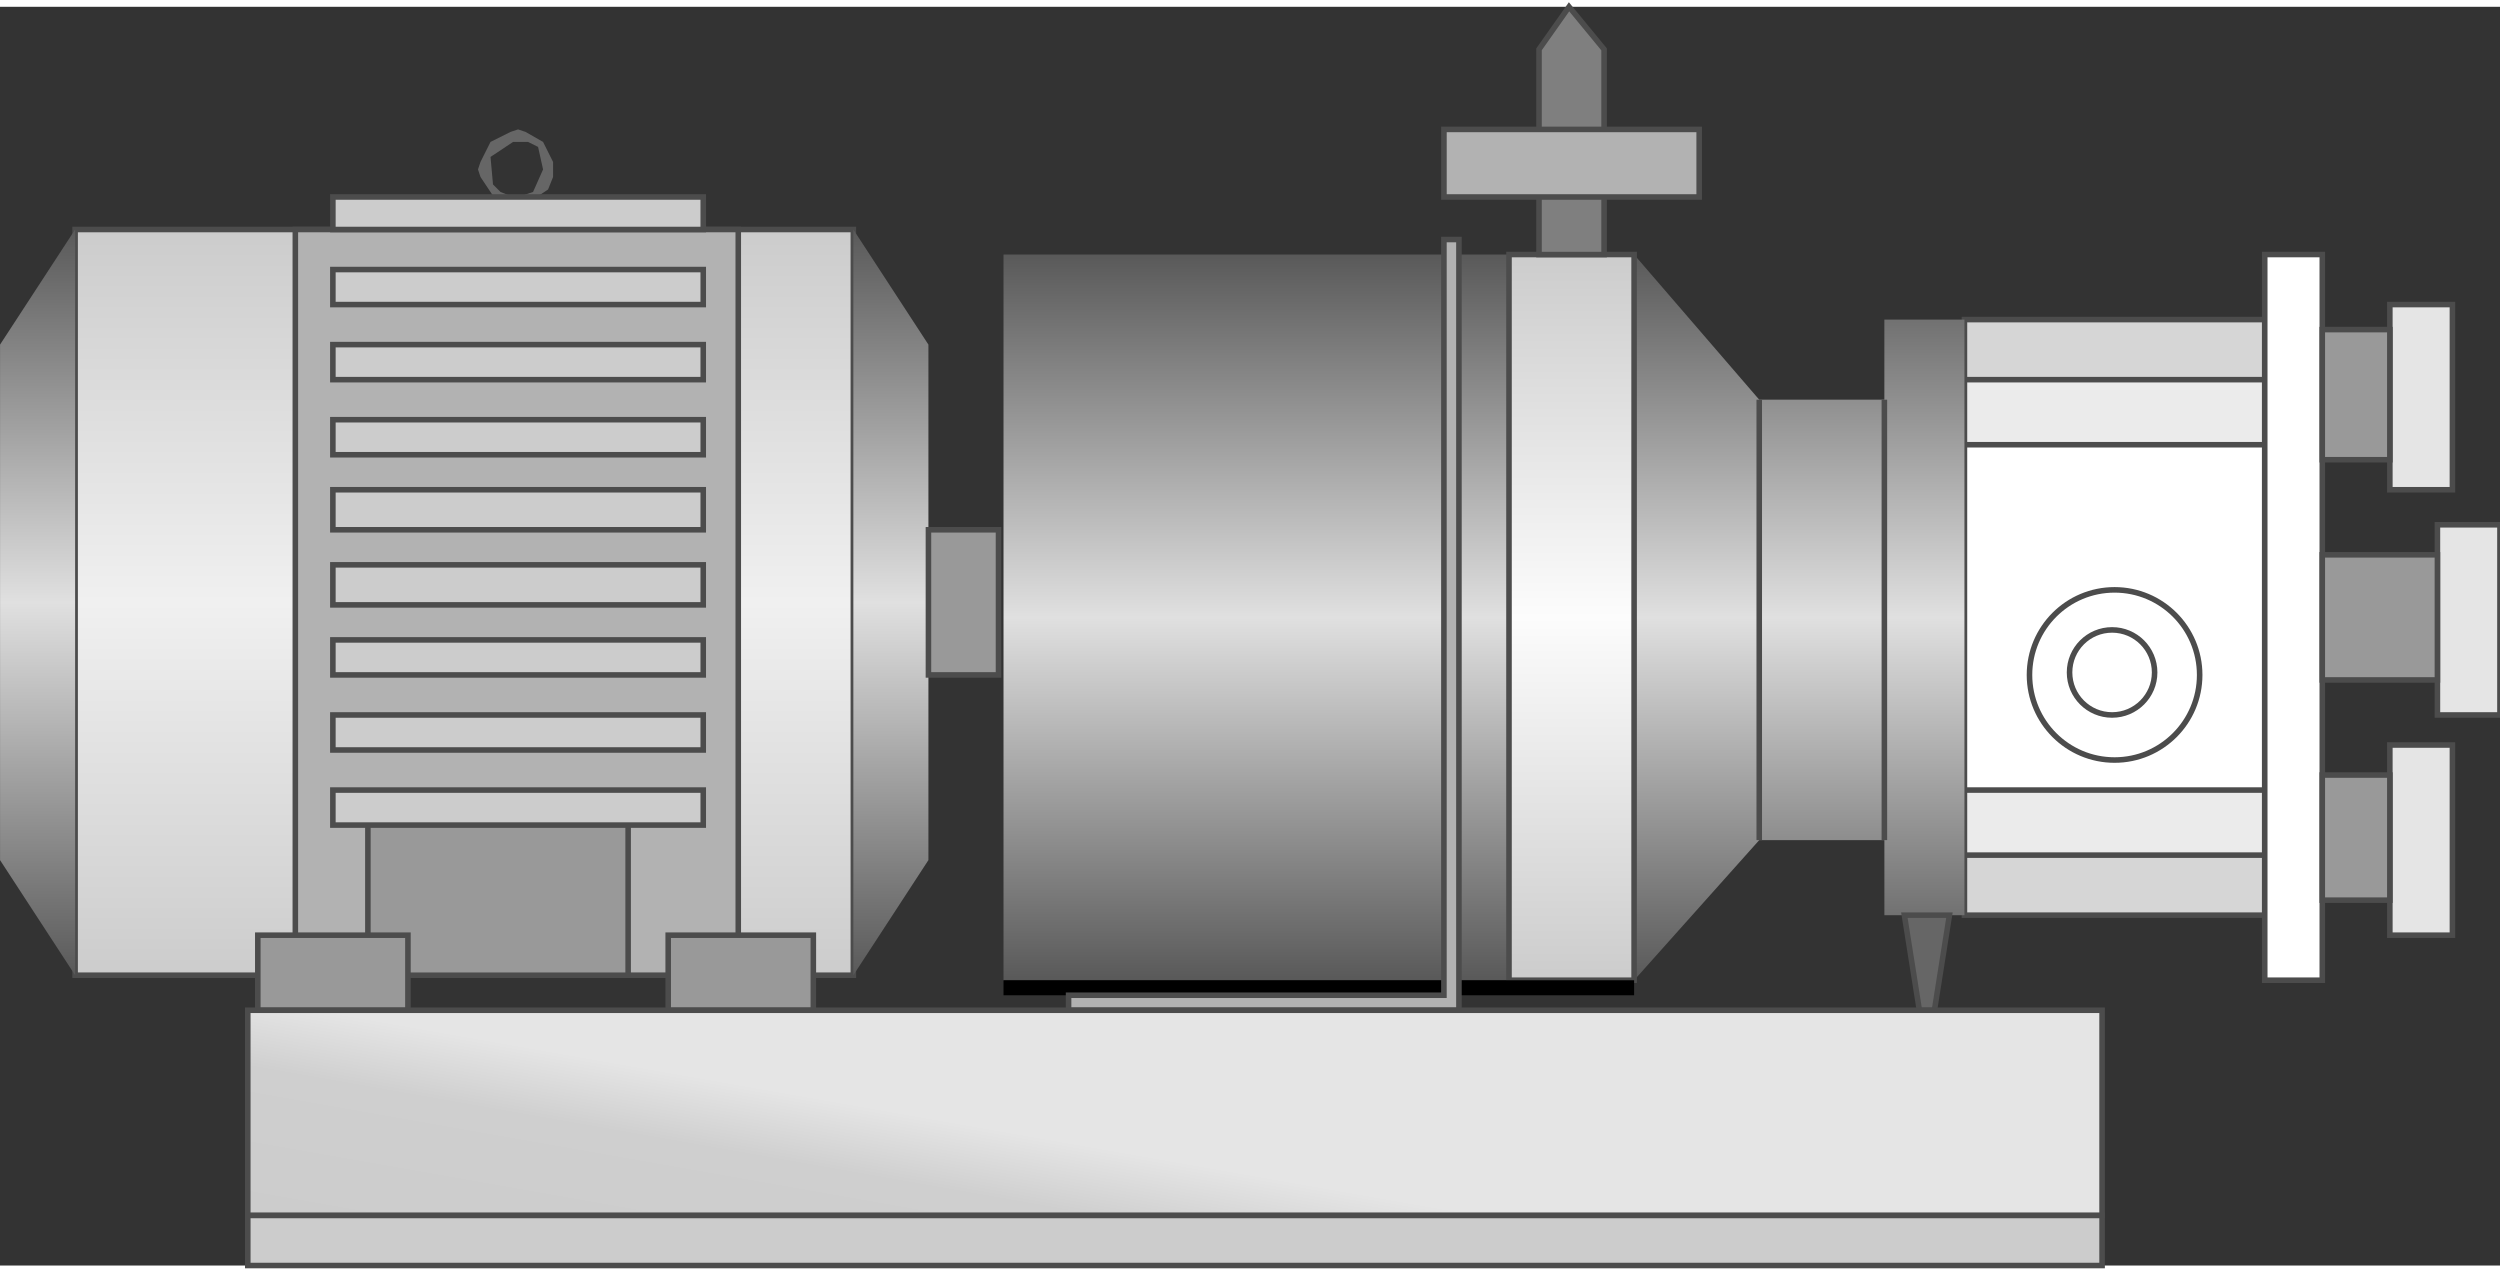 <!DOCTYPE svg PUBLIC "-//W3C//DTD SVG 1.1//EN" "http://www.w3.org/Graphics/SVG/1.1/DTD/svg11.dtd"><svg version="1.1" xmlns="http://www.w3.org/2000/svg" xmlns:xlink="http://www.w3.org/1999/xlink" width="112px" height="57px" viewBox="0 0 112.5 56.643" enable-background="new 0 0 112.5 56.643" xml:space="preserve">
<rect x="0" y="0" width="112.5" height="56.643" fill="#333333" stroke="none"/>
<g id="Group_Feeder">
	<path fill="#D6D6D6" stroke="#4C4C4C" stroke-width="0.25" d="M88.4,40.877h13.513V14.076H88.4V40.877z" />
	<path fill="#EBEBEB" stroke="#4C4C4C" stroke-width="0.25" d="M88.4,38.175h13.513V16.779H88.4V38.175z" />
	<path fill="#FFFFFF" stroke="#4C4C4C" stroke-width="0.25" d="M88.4,35.247h13.513V19.707H88.4V35.247z" />
	<circle fill="#FFFFFF" stroke="#4C4C4C" stroke-width="0.25" cx="95.156" cy="30.067" r="3.829" />
	<circle fill="#FFFFFF" stroke="#4C4C4C" stroke-width="0.25" cx="95.044" cy="29.954" r="1.914" />
	<path fill="#FFFFFF" stroke="#4C4C4C" stroke-width="0.25" d="M104.503,11.148h-2.59v32.656h2.59V11.148z" />
	<path fill="#E5E5E5" stroke="#4C4C4C" stroke-width="0.25" d="M107.543,41.778h2.816V33.22h-2.816V41.778z" />
	<path fill="#E5E5E5" stroke="#4C4C4C" stroke-width="0.25" d="M107.543,21.733h2.816V13.4h-2.816V21.733z" />
	<path fill="#E5E5E5" stroke="#4C4C4C" stroke-width="0.25" d="M109.684,31.868h2.814V23.31h-2.814V31.868z" />
	<path fill="#999999" stroke="#4C4C4C" stroke-width="0.25" d="M104.503,40.202h3.04v-5.631h-3.04V40.202z" />
	<path fill="#999999" stroke="#4C4C4C" stroke-width="0.25" d="M104.503,20.382h3.04v-5.856h-3.04V20.382z" />
	<path fill="#999999" stroke="#4C4C4C" stroke-width="0.25" d="M104.503,30.292h5.181v-5.631h-5.181V30.292z" />
</g>
<g id="Group_Mixer">
	<linearGradient id="SVGID_1_" gradientUnits="userSpaceOnUse" x1="66.779" y1="43.805" x2="66.779" y2="11.149">
		<stop offset="0" style="stop-color:#595959" />
		<stop offset="0.5" style="stop-color:#E0E0E0" />
		<stop offset="1" style="stop-color:#595959" />
	</linearGradient>
	<path fill="url(#SVGID_1_)" d="M45.158,43.805h28.377l5.631-6.306h5.631v3.378H88.4V14.076h-3.604v3.604h-5.631l-5.631-6.531   H45.158V43.805z" />
	<path fill="none" stroke="#4C4C4C" stroke-width="0.25" d="M84.797,17.68v19.819" />
	<path fill="none" stroke="#4C4C4C" stroke-width="0.25" d="M79.166,37.499V17.68" />
	<linearGradient id="SVGID_2_" gradientUnits="userSpaceOnUse" x1="70.721" y1="43.805" x2="70.721" y2="11.149">
		<stop offset="0" style="stop-color:#CCCCCC" />
		<stop offset="0.5" style="stop-color:#FCFCFC" />
		<stop offset="1" style="stop-color:#CCCCCC" />
	</linearGradient>
	<path fill="url(#SVGID_2_)" stroke="#4C4C4C" stroke-width="0.25" d="M73.535,11.148h-5.63v32.656h5.63V11.148z" />
	<path d="M73.535,43.805H45.158v0.676h28.377V43.805z" />
	<path fill="#B2B2B2" stroke="#4C4C4C" stroke-width="0.25" d="M65.652,10.473h-0.676V44.48H48.086v0.676h17.566V10.473z" />
	<path fill="#666666" stroke="#4C4C4C" stroke-width="0.25" d="M87.725,40.877l-0.676,4.279h-0.676l-0.676-4.279H87.725z" />
	<path fill="#7F7F7F" stroke="#4C4C4C" stroke-width="0.25" d="M72.184,11.148V1.915L70.607,0l-1.352,1.915v9.234H72.184z" />
	<path fill="#B2B2B2" stroke="#4C4C4C" stroke-width="0.25" d="M76.463,5.518H64.977v3.041h11.486V5.518z" />
</g>
<g id="Group_Motor">
	<path fill="#666666" d="M23.086,8.896V8.558l-0.563-0.225l-0.338-0.338l-0.112-1.239l1.013-0.675h0.676l0.451,0.225l0.225,1.013   l-0.451,1.014l-0.675,0.225v0.338h0.337l1.014-0.675l0.225-0.563V7.319V6.982l-0.45-0.901L23.649,5.63l-0.337-0.113L22.974,5.63   l-0.901,0.451l-0.451,0.901L21.51,7.319l0.112,0.338l0.676,1.014L23.086,8.896z" />
	<linearGradient id="SVGID_3_" gradientUnits="userSpaceOnUse" x1="20.891" y1="43.579" x2="20.891" y2="10.023">
		<stop offset="0" style="stop-color:#CCCCCC" />
		<stop offset="0.5" style="stop-color:#F0F0F0" />
		<stop offset="1" style="stop-color:#CCCCCC" />
	</linearGradient>
	<path fill="url(#SVGID_3_)" stroke="#4C4C4C" stroke-width="0.25" d="M38.401,10.022H3.38v33.557h35.021V10.022z" />
	<linearGradient id="SVGID_4_" gradientUnits="userSpaceOnUse" x1="1.691" y1="43.579" x2="1.691" y2="10.023">
		<stop offset="0" style="stop-color:#595959" />
		<stop offset="0.5" style="stop-color:#E0E0E0" />
		<stop offset="1" style="stop-color:#595959" />
	</linearGradient>
	<path fill="url(#SVGID_4_)" d="M3.38,10.022l-3.378,5.18v23.197l3.378,5.18V10.022z" />
	<path fill="#B2B2B2" stroke="#4C4C4C" stroke-width="0.25" d="M13.29,10.022h19.932v33.557H13.29V10.022z" />
	<linearGradient id="SVGID_5_" gradientUnits="userSpaceOnUse" x1="40.09" y1="43.579" x2="40.09" y2="10.023">
		<stop offset="0" style="stop-color:#595959" />
		<stop offset="0.5" style="stop-color:#E0E0E0" />
		<stop offset="1" style="stop-color:#595959" />
	</linearGradient>
	<path fill="url(#SVGID_5_)" d="M38.401,43.579l3.378-5.18V15.202l-3.378-5.18V43.579z" />
	<path fill="#999999" stroke="#4C4C4C" stroke-width="0.25" d="M28.267,35.923H16.555v7.656h11.711V35.923z" />
	<path fill="#999999" stroke="#4C4C4C" stroke-width="0.25" d="M41.78,23.535h3.153v6.531H41.78V23.535z" />
	<path fill="#CCCCCC" stroke="#4C4C4C" stroke-width="0.25" d="M31.645,11.824H14.979V13.4h16.667V11.824z" />
	<path fill="#CCCCCC" stroke="#4C4C4C" stroke-width="0.25" d="M31.645,15.202H14.979v1.577h16.667V15.202z" />
	<path fill="#CCCCCC" stroke="#4C4C4C" stroke-width="0.25" d="M31.645,8.558H14.979v1.464h16.667V8.558z" />
	<path fill="#CCCCCC" stroke="#4C4C4C" stroke-width="0.25" d="M31.645,18.581H14.979v1.577h16.667V18.581z" />
	<path fill="#CCCCCC" stroke="#4C4C4C" stroke-width="0.25" d="M31.645,25.112H14.979v1.802h16.667V25.112z" />
	<path fill="#CCCCCC" stroke="#4C4C4C" stroke-width="0.25" d="M31.645,28.49H14.979v1.576h16.667V28.49z" />
	<path fill="#CCCCCC" stroke="#4C4C4C" stroke-width="0.25" d="M31.645,21.733H14.979v1.802h16.667V21.733z" />
	<path fill="#CCCCCC" stroke="#4C4C4C" stroke-width="0.25" d="M31.645,31.868H14.979v1.576h16.667V31.868z" />
	<path fill="#CCCCCC" stroke="#4C4C4C" stroke-width="0.25" d="M31.645,35.247H14.979v1.576h16.667V35.247z" />
</g>
<g id="Group_Base_Support">
	<path fill="#999999" stroke="#4C4C4C" stroke-width="0.25" d="M36.6,41.778h-6.531v3.378H36.6V41.778z" />
	<path fill="#999999" stroke="#4C4C4C" stroke-width="0.25" d="M18.357,41.778h-6.756v3.378h6.756V41.778z" />
	<linearGradient id="SVGID_6_" gradientUnits="userSpaceOnUse" x1="50.825" y1="61.386" x2="54.92" y2="38.161">
		<stop offset="0" style="stop-color:#CCCCCC" />
		<stop offset="0.28" style="stop-color:#CFCFCF" />
		<stop offset="0.41" style="stop-color:#E5E5E5" />
	</linearGradient>
	<path fill="url(#SVGID_6_)" stroke="#4C4C4C" stroke-width="0.25" d="M94.594,45.156H11.15v9.233h83.444V45.156z" />
	<path fill="#CCCCCC" stroke="#4C4C4C" stroke-width="0.25" d="M94.594,56.643H11.15V54.39h83.444V56.643z" />
</g>
</svg>